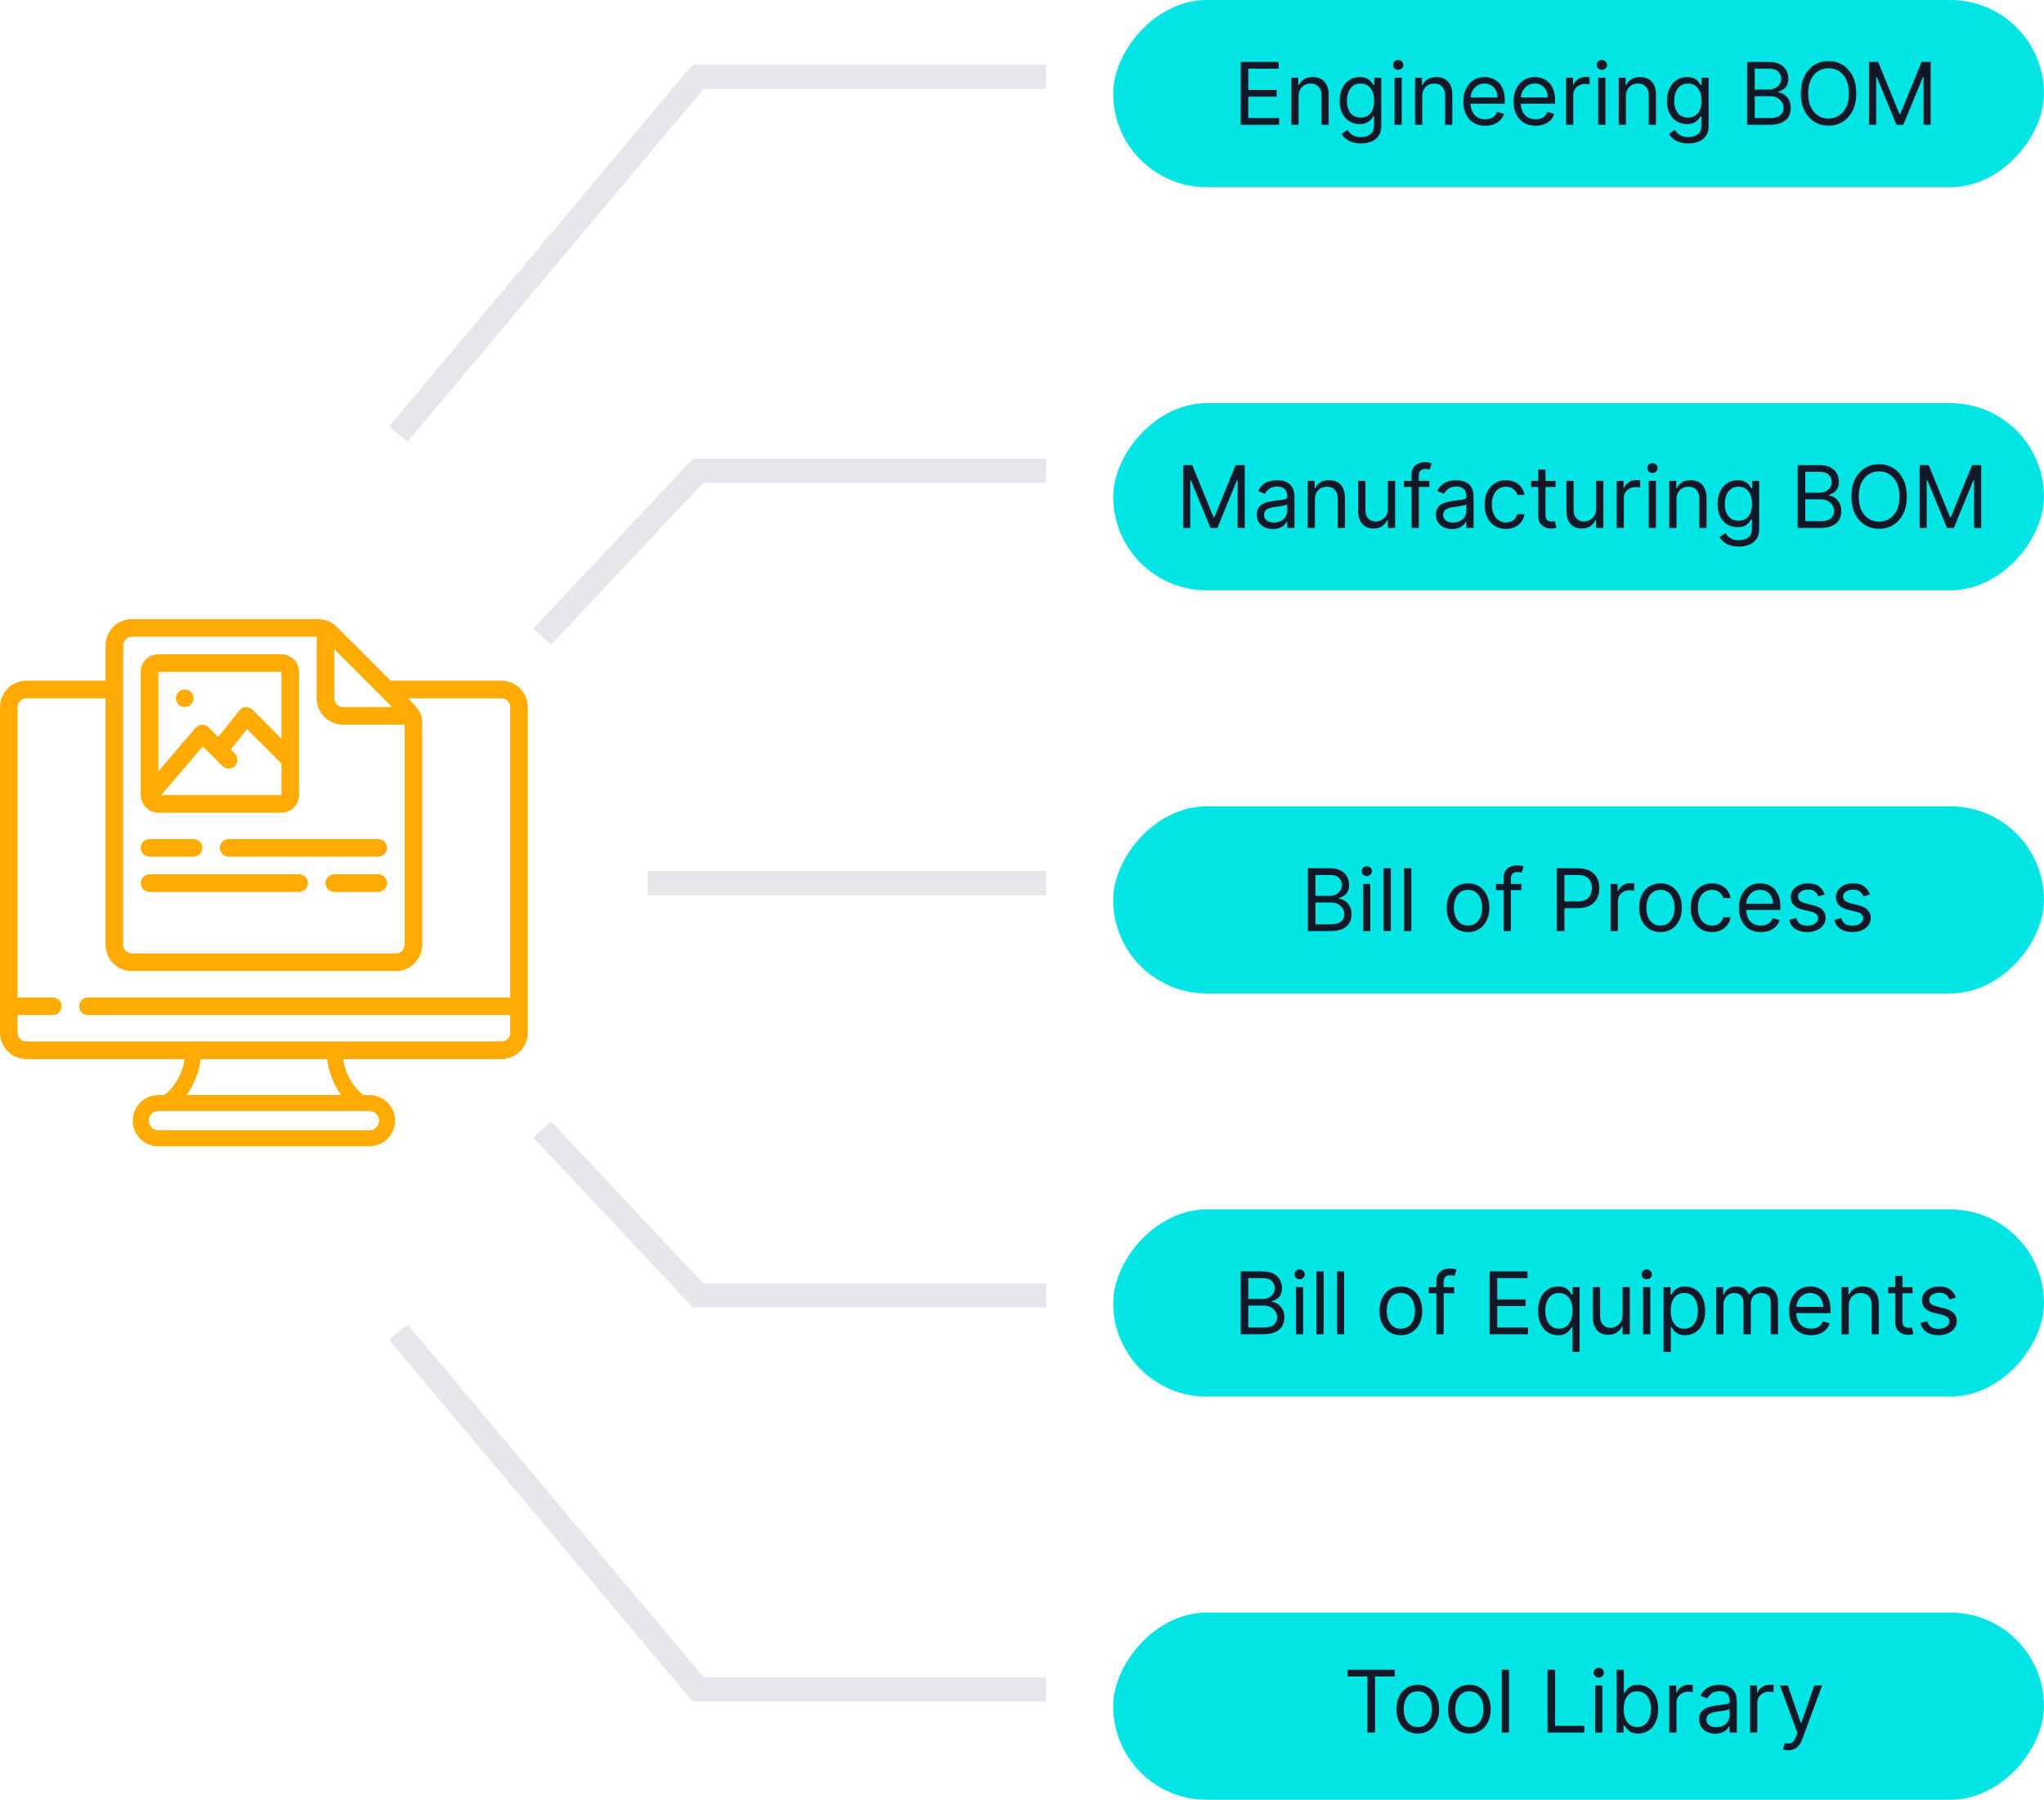 <svg width="426" height="375" viewBox="0 0 426 375" fill="none" xmlns="http://www.w3.org/2000/svg">
<rect width="194" height="39" rx="19.5" transform="matrix(-1 0 0 1 426 0)" fill="#03E5E5"/>
<rect width="194" height="39" rx="19.5" transform="matrix(-1 0 0 1 426 84)" fill="#03E5E5"/>
<rect width="194" height="39" rx="19.5" transform="matrix(-1 0 0 1 426 168)" fill="#03E5E5"/>
<rect width="194" height="39" rx="19.5" transform="matrix(-1 0 0 1 426 252)" fill="#03E5E5"/>
<rect width="194" height="39" rx="19.5" transform="matrix(-1 0 0 1 426 336)" fill="#03E5E5"/>
<path d="M258.585 26V12.909H266.486V14.315H260.17V18.739H266.077V20.145H260.17V24.594H266.588V26H258.585ZM270.647 20.094V26H269.138V16.182H270.596V17.716H270.724C270.954 17.217 271.303 16.817 271.772 16.514C272.241 16.207 272.846 16.054 273.587 16.054C274.252 16.054 274.834 16.19 275.332 16.463C275.831 16.732 276.219 17.141 276.496 17.69C276.773 18.236 276.911 18.926 276.911 19.761V26H275.403V19.864C275.403 19.092 275.202 18.491 274.802 18.061C274.401 17.626 273.852 17.409 273.153 17.409C272.671 17.409 272.241 17.514 271.862 17.722C271.487 17.931 271.19 18.236 270.973 18.636C270.756 19.037 270.647 19.523 270.647 20.094ZM283.631 29.886C282.902 29.886 282.276 29.793 281.752 29.605C281.227 29.422 280.791 29.179 280.441 28.876C280.096 28.578 279.821 28.259 279.617 27.918L280.818 27.074C280.955 27.253 281.127 27.457 281.336 27.688C281.545 27.922 281.83 28.124 282.193 28.295C282.559 28.47 283.039 28.557 283.631 28.557C284.423 28.557 285.078 28.365 285.593 27.982C286.109 27.598 286.367 26.997 286.367 26.179V24.185H286.239C286.128 24.364 285.97 24.585 285.766 24.849C285.566 25.109 285.276 25.342 284.896 25.546C284.521 25.746 284.014 25.847 283.375 25.847C282.583 25.847 281.871 25.659 281.24 25.284C280.614 24.909 280.117 24.364 279.751 23.648C279.389 22.932 279.208 22.062 279.208 21.04C279.208 20.034 279.384 19.158 279.738 18.413C280.092 17.663 280.584 17.083 281.215 16.674C281.845 16.261 282.574 16.054 283.401 16.054C284.04 16.054 284.547 16.16 284.922 16.374C285.301 16.582 285.591 16.821 285.791 17.09C285.996 17.354 286.154 17.571 286.264 17.741H286.418V16.182H287.875V26.281C287.875 27.125 287.683 27.811 287.3 28.34C286.921 28.872 286.409 29.262 285.766 29.509C285.127 29.761 284.415 29.886 283.631 29.886ZM283.58 24.491C284.185 24.491 284.696 24.353 285.114 24.076C285.531 23.799 285.849 23.401 286.066 22.881C286.284 22.361 286.392 21.739 286.392 21.014C286.392 20.307 286.286 19.683 286.073 19.141C285.86 18.6 285.544 18.176 285.127 17.869C284.709 17.562 284.193 17.409 283.58 17.409C282.941 17.409 282.408 17.571 281.982 17.895C281.56 18.219 281.242 18.653 281.029 19.199C280.82 19.744 280.716 20.349 280.716 21.014C280.716 21.696 280.823 22.299 281.036 22.823C281.253 23.343 281.573 23.752 281.994 24.05C282.421 24.345 282.949 24.491 283.58 24.491ZM290.637 26V16.182H292.145V26H290.637ZM291.404 14.546C291.11 14.546 290.856 14.445 290.643 14.245C290.434 14.045 290.33 13.804 290.33 13.523C290.33 13.242 290.434 13.001 290.643 12.8C290.856 12.6 291.11 12.5 291.404 12.5C291.698 12.5 291.949 12.6 292.158 12.8C292.371 13.001 292.477 13.242 292.477 13.523C292.477 13.804 292.371 14.045 292.158 14.245C291.949 14.445 291.698 14.546 291.404 14.546ZM296.417 20.094V26H294.908V16.182H296.365V17.716H296.493C296.723 17.217 297.073 16.817 297.542 16.514C298.01 16.207 298.615 16.054 299.357 16.054C300.022 16.054 300.603 16.19 301.102 16.463C301.6 16.732 301.988 17.141 302.265 17.69C302.542 18.236 302.681 18.926 302.681 19.761V26H301.172V19.864C301.172 19.092 300.972 18.491 300.571 18.061C300.171 17.626 299.621 17.409 298.922 17.409C298.441 17.409 298.01 17.514 297.631 17.722C297.256 17.931 296.96 18.236 296.743 18.636C296.525 19.037 296.417 19.523 296.417 20.094ZM309.554 26.204C308.608 26.204 307.792 25.996 307.106 25.578C306.424 25.156 305.898 24.568 305.527 23.814C305.16 23.055 304.977 22.173 304.977 21.168C304.977 20.162 305.16 19.276 305.527 18.509C305.898 17.737 306.413 17.136 307.074 16.706C307.738 16.271 308.514 16.054 309.4 16.054C309.912 16.054 310.417 16.139 310.915 16.31C311.414 16.48 311.868 16.757 312.277 17.141C312.686 17.52 313.012 18.023 313.255 18.649C313.498 19.276 313.619 20.047 313.619 20.963V21.602H306.051V20.298H312.085C312.085 19.744 311.974 19.25 311.753 18.815C311.535 18.381 311.224 18.038 310.819 17.786C310.419 17.535 309.946 17.409 309.4 17.409C308.8 17.409 308.28 17.558 307.841 17.857C307.406 18.151 307.072 18.534 306.837 19.007C306.603 19.48 306.486 19.987 306.486 20.528V21.398C306.486 22.139 306.613 22.768 306.869 23.283C307.129 23.795 307.489 24.185 307.949 24.453C308.41 24.717 308.944 24.849 309.554 24.849C309.95 24.849 310.308 24.794 310.628 24.683C310.952 24.568 311.231 24.398 311.465 24.172C311.699 23.942 311.881 23.656 312.008 23.315L313.466 23.724C313.312 24.219 313.055 24.653 312.692 25.028C312.33 25.399 311.883 25.689 311.35 25.898C310.817 26.102 310.219 26.204 309.554 26.204ZM320.03 26.204C319.084 26.204 318.268 25.996 317.582 25.578C316.9 25.156 316.374 24.568 316.003 23.814C315.637 23.055 315.454 22.173 315.454 21.168C315.454 20.162 315.637 19.276 316.003 18.509C316.374 17.737 316.89 17.136 317.55 16.706C318.215 16.271 318.991 16.054 319.877 16.054C320.388 16.054 320.893 16.139 321.392 16.31C321.89 16.48 322.344 16.757 322.753 17.141C323.162 17.52 323.488 18.023 323.731 18.649C323.974 19.276 324.096 20.047 324.096 20.963V21.602H316.528V20.298H322.562C322.562 19.744 322.451 19.25 322.229 18.815C322.012 18.381 321.701 18.038 321.296 17.786C320.895 17.535 320.422 17.409 319.877 17.409C319.276 17.409 318.756 17.558 318.317 17.857C317.883 18.151 317.548 18.534 317.314 19.007C317.079 19.48 316.962 19.987 316.962 20.528V21.398C316.962 22.139 317.09 22.768 317.346 23.283C317.606 23.795 317.966 24.185 318.426 24.453C318.886 24.717 319.421 24.849 320.03 24.849C320.427 24.849 320.785 24.794 321.104 24.683C321.428 24.568 321.707 24.398 321.942 24.172C322.176 23.942 322.357 23.656 322.485 23.315L323.942 23.724C323.789 24.219 323.531 24.653 323.169 25.028C322.807 25.399 322.359 25.689 321.827 25.898C321.294 26.102 320.695 26.204 320.03 26.204ZM326.39 26V16.182H327.848V17.665H327.95C328.129 17.179 328.453 16.785 328.922 16.482C329.39 16.18 329.919 16.028 330.507 16.028C330.618 16.028 330.756 16.03 330.922 16.035C331.089 16.039 331.214 16.046 331.3 16.054V17.588C331.248 17.575 331.131 17.556 330.948 17.53C330.769 17.501 330.579 17.486 330.379 17.486C329.902 17.486 329.476 17.586 329.101 17.786C328.73 17.982 328.436 18.255 328.219 18.604C328.006 18.95 327.899 19.344 327.899 19.787V26H326.39ZM333.088 26V16.182H334.596V26H333.088ZM333.855 14.546C333.561 14.546 333.307 14.445 333.094 14.245C332.885 14.045 332.781 13.804 332.781 13.523C332.781 13.242 332.885 13.001 333.094 12.8C333.307 12.6 333.561 12.5 333.855 12.5C334.149 12.5 334.4 12.6 334.609 12.8C334.822 13.001 334.929 13.242 334.929 13.523C334.929 13.804 334.822 14.045 334.609 14.245C334.4 14.445 334.149 14.546 333.855 14.546ZM338.868 20.094V26H337.359V16.182H338.817V17.716H338.944C339.175 17.217 339.524 16.817 339.993 16.514C340.461 16.207 341.067 16.054 341.808 16.054C342.473 16.054 343.055 16.19 343.553 16.463C344.052 16.732 344.439 17.141 344.716 17.69C344.993 18.236 345.132 18.926 345.132 19.761V26H343.623V19.864C343.623 19.092 343.423 18.491 343.023 18.061C342.622 17.626 342.072 17.409 341.373 17.409C340.892 17.409 340.461 17.514 340.082 17.722C339.707 17.931 339.411 18.236 339.194 18.636C338.976 19.037 338.868 19.523 338.868 20.094ZM351.852 29.886C351.123 29.886 350.496 29.793 349.972 29.605C349.448 29.422 349.011 29.179 348.662 28.876C348.317 28.578 348.042 28.259 347.837 27.918L349.039 27.074C349.175 27.253 349.348 27.457 349.557 27.688C349.766 27.922 350.051 28.124 350.413 28.295C350.78 28.47 351.259 28.557 351.852 28.557C352.644 28.557 353.298 28.365 353.814 27.982C354.33 27.598 354.587 26.997 354.587 26.179V24.185H354.46C354.349 24.364 354.191 24.585 353.987 24.849C353.786 25.109 353.496 25.342 353.117 25.546C352.742 25.746 352.235 25.847 351.596 25.847C350.803 25.847 350.092 25.659 349.461 25.284C348.835 24.909 348.338 24.364 347.972 23.648C347.609 22.932 347.428 22.062 347.428 21.04C347.428 20.034 347.605 19.158 347.959 18.413C348.313 17.663 348.805 17.083 349.435 16.674C350.066 16.261 350.795 16.054 351.621 16.054C352.261 16.054 352.768 16.16 353.143 16.374C353.522 16.582 353.812 16.821 354.012 17.09C354.217 17.354 354.374 17.571 354.485 17.741H354.638V16.182H356.096V26.281C356.096 27.125 355.904 27.811 355.521 28.34C355.141 28.872 354.63 29.262 353.987 29.509C353.347 29.761 352.636 29.886 351.852 29.886ZM351.8 24.491C352.406 24.491 352.917 24.353 353.335 24.076C353.752 23.799 354.07 23.401 354.287 22.881C354.504 22.361 354.613 21.739 354.613 21.014C354.613 20.307 354.506 19.683 354.293 19.141C354.08 18.6 353.765 18.176 353.347 17.869C352.93 17.562 352.414 17.409 351.8 17.409C351.161 17.409 350.629 17.571 350.202 17.895C349.781 18.219 349.463 18.653 349.25 19.199C349.041 19.744 348.937 20.349 348.937 21.014C348.937 21.696 349.043 22.299 349.256 22.823C349.474 23.343 349.793 23.752 350.215 24.05C350.641 24.345 351.17 24.491 351.8 24.491ZM364.124 26V12.909H368.701C369.613 12.909 370.365 13.067 370.957 13.382C371.55 13.693 371.991 14.113 372.281 14.641C372.57 15.165 372.715 15.747 372.715 16.386C372.715 16.949 372.615 17.413 372.415 17.78C372.219 18.146 371.959 18.436 371.635 18.649C371.315 18.862 370.968 19.02 370.593 19.122V19.25C370.994 19.276 371.396 19.416 371.801 19.672C372.206 19.928 372.545 20.294 372.817 20.771C373.09 21.249 373.227 21.832 373.227 22.523C373.227 23.179 373.077 23.769 372.779 24.293C372.481 24.817 372.01 25.233 371.366 25.54C370.723 25.847 369.886 26 368.854 26H364.124ZM365.71 24.594H368.854C369.89 24.594 370.625 24.393 371.06 23.993C371.499 23.588 371.718 23.098 371.718 22.523C371.718 22.079 371.605 21.671 371.379 21.296C371.153 20.916 370.832 20.614 370.414 20.388C369.996 20.158 369.502 20.043 368.931 20.043H365.71V24.594ZM365.71 18.662H368.65C369.127 18.662 369.558 18.568 369.941 18.381C370.329 18.193 370.636 17.929 370.862 17.588C371.092 17.247 371.207 16.847 371.207 16.386C371.207 15.811 371.006 15.323 370.606 14.923C370.205 14.518 369.57 14.315 368.701 14.315H365.71V18.662ZM386.877 19.454C386.877 20.835 386.627 22.028 386.129 23.034C385.63 24.04 384.946 24.815 384.077 25.361C383.208 25.906 382.215 26.179 381.098 26.179C379.982 26.179 378.989 25.906 378.12 25.361C377.25 24.815 376.566 24.04 376.068 23.034C375.569 22.028 375.32 20.835 375.32 19.454C375.32 18.074 375.569 16.881 376.068 15.875C376.566 14.869 377.25 14.094 378.12 13.548C378.989 13.003 379.982 12.73 381.098 12.73C382.215 12.73 383.208 13.003 384.077 13.548C384.946 14.094 385.63 14.869 386.129 15.875C386.627 16.881 386.877 18.074 386.877 19.454ZM385.343 19.454C385.343 18.321 385.153 17.364 384.774 16.584C384.399 15.805 383.89 15.214 383.246 14.814C382.607 14.413 381.891 14.213 381.098 14.213C380.306 14.213 379.588 14.413 378.944 14.814C378.305 15.214 377.796 15.805 377.417 16.584C377.042 17.364 376.854 18.321 376.854 19.454C376.854 20.588 377.042 21.545 377.417 22.325C377.796 23.104 378.305 23.695 378.944 24.095C379.588 24.496 380.306 24.696 381.098 24.696C381.891 24.696 382.607 24.496 383.246 24.095C383.89 23.695 384.399 23.104 384.774 22.325C385.153 21.545 385.343 20.588 385.343 19.454ZM389.542 12.909H391.434L395.883 23.776H396.037L400.485 12.909H402.377V26H400.895V16.054H400.767L396.676 26H395.244L391.153 16.054H391.025V26H389.542V12.909Z" fill="#111827"/>
<path d="M246.585 96.909H248.477L252.926 107.776H253.08L257.528 96.909H259.42V110H257.938V100.054H257.81L253.719 110H252.287L248.196 100.054H248.068V110H246.585V96.909ZM265.284 110.23C264.661 110.23 264.097 110.113 263.59 109.879C263.083 109.64 262.68 109.297 262.382 108.849C262.083 108.398 261.934 107.852 261.934 107.213C261.934 106.651 262.045 106.195 262.267 105.845C262.488 105.491 262.784 105.214 263.155 105.014C263.526 104.814 263.935 104.665 264.382 104.567C264.834 104.464 265.288 104.384 265.744 104.324C266.34 104.247 266.824 104.19 267.195 104.151C267.57 104.109 267.843 104.038 268.013 103.94C268.188 103.842 268.275 103.672 268.275 103.429V103.378C268.275 102.747 268.102 102.257 267.757 101.908C267.416 101.558 266.899 101.384 266.204 101.384C265.484 101.384 264.919 101.541 264.51 101.857C264.101 102.172 263.813 102.509 263.647 102.866L262.215 102.355C262.471 101.759 262.812 101.294 263.238 100.962C263.669 100.625 264.137 100.391 264.644 100.259C265.156 100.122 265.659 100.054 266.153 100.054C266.468 100.054 266.83 100.092 267.24 100.169C267.653 100.241 268.051 100.393 268.435 100.623C268.823 100.853 269.144 101.2 269.4 101.665C269.656 102.129 269.784 102.751 269.784 103.531V110H268.275V108.67H268.198C268.096 108.884 267.926 109.112 267.687 109.354C267.448 109.597 267.131 109.804 266.735 109.974C266.338 110.145 265.855 110.23 265.284 110.23ZM265.514 108.875C266.11 108.875 266.613 108.758 267.022 108.523C267.436 108.289 267.747 107.987 267.955 107.616C268.169 107.245 268.275 106.855 268.275 106.446V105.065C268.211 105.142 268.07 105.212 267.853 105.276C267.64 105.336 267.393 105.389 267.112 105.436C266.835 105.479 266.564 105.517 266.3 105.551C266.04 105.581 265.829 105.607 265.667 105.628C265.275 105.679 264.909 105.762 264.568 105.877C264.231 105.988 263.958 106.156 263.749 106.382C263.545 106.604 263.443 106.906 263.443 107.29C263.443 107.814 263.637 108.21 264.024 108.479C264.416 108.743 264.913 108.875 265.514 108.875ZM274.045 104.094V110H272.537V100.182H273.994V101.716H274.122C274.352 101.217 274.702 100.817 275.17 100.514C275.639 100.207 276.244 100.054 276.986 100.054C277.651 100.054 278.232 100.19 278.731 100.463C279.229 100.732 279.617 101.141 279.894 101.69C280.171 102.236 280.31 102.926 280.31 103.761V110H278.801V103.864C278.801 103.092 278.601 102.491 278.2 102.061C277.8 101.626 277.25 101.409 276.551 101.409C276.07 101.409 275.639 101.513 275.26 101.722C274.885 101.931 274.589 102.236 274.371 102.636C274.154 103.037 274.045 103.523 274.045 104.094ZM289.254 105.986V100.182H290.762V110H289.254V108.338H289.151C288.921 108.837 288.563 109.261 288.078 109.61C287.592 109.955 286.978 110.128 286.237 110.128C285.623 110.128 285.078 109.994 284.6 109.725C284.123 109.452 283.748 109.043 283.475 108.498C283.203 107.948 283.066 107.256 283.066 106.42V100.182H284.575V106.318C284.575 107.034 284.775 107.605 285.176 108.031C285.58 108.457 286.096 108.67 286.722 108.67C287.097 108.67 287.479 108.575 287.867 108.383C288.259 108.191 288.587 107.897 288.851 107.501C289.119 107.104 289.254 106.599 289.254 105.986ZM297.897 100.182V101.46H292.605V100.182H297.897ZM294.19 110V98.827C294.19 98.264 294.322 97.796 294.586 97.421C294.85 97.046 295.194 96.764 295.615 96.577C296.037 96.389 296.483 96.296 296.951 96.296C297.322 96.296 297.625 96.325 297.859 96.385C298.093 96.445 298.268 96.5 298.383 96.551L297.949 97.855C297.872 97.829 297.765 97.798 297.629 97.759C297.497 97.721 297.322 97.702 297.105 97.702C296.606 97.702 296.246 97.827 296.025 98.079C295.807 98.33 295.699 98.699 295.699 99.185V110H294.19ZM302.619 110.23C301.997 110.23 301.433 110.113 300.926 109.879C300.419 109.64 300.016 109.297 299.718 108.849C299.419 108.398 299.27 107.852 299.27 107.213C299.27 106.651 299.381 106.195 299.602 105.845C299.824 105.491 300.12 105.214 300.491 105.014C300.862 104.814 301.271 104.665 301.718 104.567C302.17 104.464 302.624 104.384 303.08 104.324C303.676 104.247 304.16 104.19 304.531 104.151C304.906 104.109 305.178 104.038 305.349 103.94C305.524 103.842 305.611 103.672 305.611 103.429V103.378C305.611 102.747 305.438 102.257 305.093 101.908C304.752 101.558 304.235 101.384 303.54 101.384C302.82 101.384 302.255 101.541 301.846 101.857C301.437 102.172 301.149 102.509 300.983 102.866L299.551 102.355C299.807 101.759 300.148 101.294 300.574 100.962C301.004 100.625 301.473 100.391 301.98 100.259C302.492 100.122 302.994 100.054 303.489 100.054C303.804 100.054 304.166 100.092 304.575 100.169C304.989 100.241 305.387 100.393 305.771 100.623C306.159 100.853 306.48 101.2 306.736 101.665C306.992 102.129 307.119 102.751 307.119 103.531V110H305.611V108.67H305.534C305.432 108.884 305.262 109.112 305.023 109.354C304.784 109.597 304.467 109.804 304.07 109.974C303.674 110.145 303.191 110.23 302.619 110.23ZM302.85 108.875C303.446 108.875 303.949 108.758 304.358 108.523C304.771 108.289 305.083 107.987 305.291 107.616C305.504 107.245 305.611 106.855 305.611 106.446V105.065C305.547 105.142 305.406 105.212 305.189 105.276C304.976 105.336 304.729 105.389 304.448 105.436C304.171 105.479 303.9 105.517 303.636 105.551C303.376 105.581 303.165 105.607 303.003 105.628C302.611 105.679 302.244 105.762 301.904 105.877C301.567 105.988 301.294 106.156 301.085 106.382C300.881 106.604 300.779 106.906 300.779 107.29C300.779 107.814 300.972 108.21 301.36 108.479C301.752 108.743 302.249 108.875 302.85 108.875ZM313.862 110.205C312.941 110.205 312.148 109.987 311.484 109.553C310.819 109.118 310.308 108.519 309.95 107.756C309.592 106.994 309.413 106.122 309.413 105.142C309.413 104.145 309.596 103.265 309.962 102.502C310.333 101.735 310.849 101.136 311.509 100.706C312.174 100.271 312.95 100.054 313.836 100.054C314.526 100.054 315.148 100.182 315.702 100.438C316.256 100.693 316.71 101.051 317.064 101.511C317.418 101.972 317.637 102.509 317.722 103.122H316.214C316.099 102.675 315.843 102.278 315.447 101.933C315.055 101.584 314.526 101.409 313.862 101.409C313.273 101.409 312.758 101.562 312.315 101.869C311.876 102.172 311.533 102.6 311.286 103.154C311.043 103.704 310.921 104.349 310.921 105.091C310.921 105.849 311.04 106.51 311.279 107.072C311.522 107.635 311.863 108.072 312.302 108.383C312.745 108.694 313.265 108.849 313.862 108.849C314.254 108.849 314.609 108.781 314.929 108.645C315.249 108.509 315.519 108.312 315.741 108.057C315.962 107.801 316.12 107.494 316.214 107.136H317.722C317.637 107.716 317.426 108.238 317.089 108.702C316.757 109.163 316.316 109.529 315.766 109.802C315.221 110.07 314.586 110.205 313.862 110.205ZM324.197 100.182V101.46H319.109V100.182H324.197ZM320.592 97.829H322.101V107.188C322.101 107.614 322.163 107.933 322.286 108.146C322.414 108.355 322.576 108.496 322.772 108.568C322.972 108.636 323.183 108.67 323.405 108.67C323.571 108.67 323.707 108.662 323.814 108.645C323.92 108.624 324.006 108.607 324.07 108.594L324.376 109.949C324.274 109.987 324.131 110.026 323.948 110.064C323.765 110.107 323.533 110.128 323.251 110.128C322.825 110.128 322.408 110.036 321.999 109.853C321.594 109.67 321.257 109.391 320.989 109.016C320.724 108.641 320.592 108.168 320.592 107.597V97.829ZM332.654 105.986V100.182H334.163V110H332.654V108.338H332.552C332.322 108.837 331.964 109.261 331.478 109.61C330.992 109.955 330.379 110.128 329.637 110.128C329.023 110.128 328.478 109.994 328.001 109.725C327.523 109.452 327.148 109.043 326.876 108.498C326.603 107.948 326.467 107.256 326.467 106.42V100.182H327.975V106.318C327.975 107.034 328.175 107.605 328.576 108.031C328.981 108.457 329.496 108.67 330.123 108.67C330.498 108.67 330.879 108.575 331.267 108.383C331.659 108.191 331.987 107.897 332.251 107.501C332.52 107.104 332.654 106.599 332.654 105.986ZM336.926 110V100.182H338.383V101.665H338.485C338.664 101.179 338.988 100.785 339.457 100.482C339.926 100.18 340.454 100.028 341.042 100.028C341.153 100.028 341.291 100.031 341.458 100.035C341.624 100.039 341.749 100.045 341.835 100.054V101.588C341.784 101.575 341.666 101.556 341.483 101.531C341.304 101.501 341.115 101.486 340.914 101.486C340.437 101.486 340.011 101.586 339.636 101.786C339.265 101.982 338.971 102.255 338.754 102.604C338.541 102.95 338.434 103.344 338.434 103.787V110H336.926ZM343.623 110V100.182H345.131V110H343.623ZM344.39 98.546C344.096 98.546 343.842 98.445 343.629 98.245C343.42 98.045 343.316 97.804 343.316 97.523C343.316 97.242 343.42 97.001 343.629 96.8C343.842 96.6 344.096 96.5 344.39 96.5C344.684 96.5 344.935 96.6 345.144 96.8C345.357 97.001 345.464 97.242 345.464 97.523C345.464 97.804 345.357 98.045 345.144 98.245C344.935 98.445 344.684 98.546 344.39 98.546ZM349.403 104.094V110H347.894V100.182H349.352V101.716H349.48C349.71 101.217 350.059 100.817 350.528 100.514C350.997 100.207 351.602 100.054 352.343 100.054C353.008 100.054 353.59 100.19 354.088 100.463C354.587 100.732 354.975 101.141 355.252 101.69C355.529 102.236 355.667 102.926 355.667 103.761V110H354.159V103.864C354.159 103.092 353.958 102.491 353.558 102.061C353.157 101.626 352.607 101.409 351.909 101.409C351.427 101.409 350.997 101.513 350.617 101.722C350.242 101.931 349.946 102.236 349.729 102.636C349.512 103.037 349.403 103.523 349.403 104.094ZM362.387 113.886C361.658 113.886 361.032 113.793 360.507 113.605C359.983 113.422 359.547 113.179 359.197 112.876C358.852 112.578 358.577 112.259 358.373 111.918L359.574 111.074C359.711 111.253 359.883 111.457 360.092 111.688C360.301 111.922 360.586 112.124 360.949 112.295C361.315 112.469 361.794 112.557 362.387 112.557C363.179 112.557 363.833 112.365 364.349 111.982C364.865 111.598 365.123 110.997 365.123 110.179V108.185H364.995C364.884 108.364 364.726 108.585 364.522 108.849C364.321 109.109 364.032 109.342 363.652 109.546C363.277 109.746 362.77 109.847 362.131 109.847C361.338 109.847 360.627 109.659 359.996 109.284C359.37 108.909 358.873 108.364 358.507 107.648C358.145 106.932 357.963 106.062 357.963 105.04C357.963 104.034 358.14 103.158 358.494 102.413C358.848 101.663 359.34 101.083 359.971 100.674C360.601 100.261 361.33 100.054 362.157 100.054C362.796 100.054 363.303 100.161 363.678 100.374C364.057 100.582 364.347 100.821 364.547 101.089C364.752 101.354 364.909 101.571 365.02 101.741H365.174V100.182H366.631V110.281C366.631 111.125 366.439 111.811 366.056 112.339C365.676 112.872 365.165 113.262 364.522 113.509C363.882 113.761 363.171 113.886 362.387 113.886ZM362.336 108.491C362.941 108.491 363.452 108.353 363.87 108.076C364.287 107.799 364.605 107.401 364.822 106.881C365.039 106.361 365.148 105.739 365.148 105.014C365.148 104.307 365.042 103.683 364.828 103.141C364.615 102.6 364.3 102.176 363.882 101.869C363.465 101.562 362.949 101.409 362.336 101.409C361.696 101.409 361.164 101.571 360.738 101.895C360.316 102.219 359.998 102.653 359.785 103.199C359.576 103.744 359.472 104.349 359.472 105.014C359.472 105.696 359.578 106.299 359.792 106.823C360.009 107.343 360.328 107.752 360.75 108.05C361.176 108.344 361.705 108.491 362.336 108.491ZM374.659 110V96.909H379.236C380.148 96.909 380.9 97.067 381.493 97.382C382.085 97.693 382.526 98.113 382.816 98.641C383.105 99.165 383.25 99.747 383.25 100.386C383.25 100.949 383.15 101.413 382.95 101.78C382.754 102.146 382.494 102.436 382.17 102.649C381.85 102.862 381.503 103.02 381.128 103.122V103.25C381.529 103.276 381.931 103.416 382.336 103.672C382.741 103.928 383.08 104.294 383.353 104.771C383.625 105.249 383.762 105.832 383.762 106.523C383.762 107.179 383.613 107.769 383.314 108.293C383.016 108.817 382.545 109.233 381.902 109.54C381.258 109.847 380.421 110 379.39 110H374.659ZM376.245 108.594H379.39C380.425 108.594 381.16 108.393 381.595 107.993C382.034 107.588 382.253 107.098 382.253 106.523C382.253 106.08 382.14 105.67 381.914 105.295C381.689 104.916 381.367 104.614 380.949 104.388C380.532 104.158 380.037 104.043 379.466 104.043H376.245V108.594ZM376.245 102.662H379.185C379.662 102.662 380.093 102.568 380.476 102.381C380.864 102.193 381.171 101.929 381.397 101.588C381.627 101.247 381.742 100.847 381.742 100.386C381.742 99.811 381.542 99.323 381.141 98.923C380.74 98.518 380.105 98.315 379.236 98.315H376.245V102.662ZM397.412 103.455C397.412 104.835 397.163 106.028 396.664 107.034C396.165 108.04 395.482 108.815 394.612 109.361C393.743 109.906 392.75 110.179 391.634 110.179C390.517 110.179 389.524 109.906 388.655 109.361C387.786 108.815 387.102 108.04 386.603 107.034C386.104 106.028 385.855 104.835 385.855 103.455C385.855 102.074 386.104 100.881 386.603 99.875C387.102 98.869 387.786 98.094 388.655 97.548C389.524 97.003 390.517 96.73 391.634 96.73C392.75 96.73 393.743 97.003 394.612 97.548C395.482 98.094 396.165 98.869 396.664 99.875C397.163 100.881 397.412 102.074 397.412 103.455ZM395.878 103.455C395.878 102.321 395.688 101.364 395.309 100.585C394.934 99.805 394.425 99.215 393.781 98.814C393.142 98.413 392.426 98.213 391.634 98.213C390.841 98.213 390.123 98.413 389.479 98.814C388.84 99.215 388.331 99.805 387.952 100.585C387.577 101.364 387.389 102.321 387.389 103.455C387.389 104.588 387.577 105.545 387.952 106.325C388.331 107.104 388.84 107.695 389.479 108.095C390.123 108.496 390.841 108.696 391.634 108.696C392.426 108.696 393.142 108.496 393.781 108.095C394.425 107.695 394.934 107.104 395.309 106.325C395.688 105.545 395.878 104.588 395.878 103.455ZM400.077 96.909H401.969L406.418 107.776H406.572L411.021 96.909H412.913V110H411.43V100.054H411.302L407.211 110H405.779L401.688 100.054H401.56V110H400.077V96.909Z" fill="#111827"/>
<path d="M272.585 194V180.909H277.162C278.074 180.909 278.826 181.067 279.418 181.382C280.011 181.693 280.452 182.113 280.741 182.641C281.031 183.165 281.176 183.747 281.176 184.386C281.176 184.949 281.076 185.413 280.876 185.78C280.68 186.146 280.42 186.436 280.096 186.649C279.776 186.862 279.429 187.02 279.054 187.122V187.25C279.455 187.276 279.857 187.416 280.262 187.672C280.667 187.928 281.006 188.294 281.278 188.771C281.551 189.249 281.688 189.832 281.688 190.523C281.688 191.179 281.538 191.769 281.24 192.293C280.942 192.817 280.471 193.233 279.827 193.54C279.184 193.847 278.347 194 277.315 194H272.585ZM274.17 192.594H277.315C278.351 192.594 279.086 192.393 279.521 191.993C279.96 191.588 280.179 191.098 280.179 190.523C280.179 190.08 280.066 189.67 279.84 189.295C279.614 188.916 279.293 188.614 278.875 188.388C278.457 188.158 277.963 188.043 277.392 188.043H274.17V192.594ZM274.17 186.662H277.111C277.588 186.662 278.018 186.568 278.402 186.381C278.79 186.193 279.097 185.929 279.322 185.588C279.553 185.247 279.668 184.847 279.668 184.386C279.668 183.811 279.467 183.323 279.067 182.923C278.666 182.518 278.031 182.315 277.162 182.315H274.17V186.662ZM284.088 194V184.182H285.596V194H284.088ZM284.855 182.545C284.561 182.545 284.307 182.445 284.094 182.245C283.885 182.045 283.781 181.804 283.781 181.523C283.781 181.241 283.885 181.001 284.094 180.8C284.307 180.6 284.561 180.5 284.855 180.5C285.149 180.5 285.4 180.6 285.609 180.8C285.822 181.001 285.929 181.241 285.929 181.523C285.929 181.804 285.822 182.045 285.609 182.245C285.4 182.445 285.149 182.545 284.855 182.545ZM289.868 180.909V194H288.359V180.909H289.868ZM294.139 180.909V194H292.631V180.909H294.139ZM305.953 194.205C305.067 194.205 304.289 193.994 303.62 193.572C302.955 193.15 302.436 192.56 302.061 191.801C301.69 191.043 301.504 190.156 301.504 189.142C301.504 188.119 301.69 187.227 302.061 186.464C302.436 185.701 302.955 185.109 303.62 184.687C304.289 184.265 305.067 184.054 305.953 184.054C306.84 184.054 307.615 184.265 308.28 184.687C308.949 185.109 309.469 185.701 309.84 186.464C310.215 187.227 310.402 188.119 310.402 189.142C310.402 190.156 310.215 191.043 309.84 191.801C309.469 192.56 308.949 193.15 308.28 193.572C307.615 193.994 306.84 194.205 305.953 194.205ZM305.953 192.849C306.627 192.849 307.181 192.677 307.615 192.332C308.05 191.987 308.372 191.533 308.58 190.97C308.789 190.408 308.894 189.798 308.894 189.142C308.894 188.486 308.789 187.874 308.58 187.308C308.372 186.741 308.05 186.283 307.615 185.933C307.181 185.584 306.627 185.409 305.953 185.409C305.28 185.409 304.726 185.584 304.291 185.933C303.857 186.283 303.535 186.741 303.326 187.308C303.117 187.874 303.013 188.486 303.013 189.142C303.013 189.798 303.117 190.408 303.326 190.97C303.535 191.533 303.857 191.987 304.291 192.332C304.726 192.677 305.28 192.849 305.953 192.849ZM317.077 184.182V185.46H311.784V184.182H317.077ZM313.37 194V182.827C313.37 182.264 313.502 181.795 313.766 181.42C314.03 181.045 314.373 180.764 314.795 180.577C315.217 180.389 315.662 180.295 316.131 180.295C316.502 180.295 316.804 180.325 317.039 180.385C317.273 180.445 317.448 180.5 317.563 180.551L317.128 181.855C317.051 181.83 316.945 181.798 316.809 181.759C316.676 181.721 316.502 181.702 316.284 181.702C315.786 181.702 315.426 181.827 315.204 182.079C314.987 182.33 314.878 182.699 314.878 183.185V194H313.37ZM324.458 194V180.909H328.882C329.909 180.909 330.748 181.094 331.4 181.465C332.056 181.832 332.542 182.328 332.857 182.955C333.173 183.581 333.33 184.28 333.33 185.051C333.33 185.822 333.173 186.523 332.857 187.154C332.546 187.785 332.065 188.288 331.413 188.663C330.761 189.033 329.926 189.219 328.907 189.219H325.737V187.812H328.856C329.559 187.812 330.124 187.691 330.55 187.448C330.976 187.205 331.285 186.877 331.477 186.464C331.673 186.046 331.771 185.575 331.771 185.051C331.771 184.527 331.673 184.058 331.477 183.645C331.285 183.232 330.974 182.908 330.544 182.673C330.113 182.435 329.542 182.315 328.83 182.315H326.044V194H324.458ZM335.68 194V184.182H337.137V185.665H337.239C337.418 185.179 337.742 184.785 338.211 184.482C338.68 184.18 339.208 184.028 339.796 184.028C339.907 184.028 340.045 184.031 340.211 184.035C340.378 184.039 340.503 184.045 340.589 184.054V185.588C340.537 185.575 340.42 185.556 340.237 185.531C340.058 185.501 339.868 185.486 339.668 185.486C339.191 185.486 338.765 185.586 338.39 185.786C338.019 185.982 337.725 186.255 337.508 186.604C337.295 186.95 337.188 187.344 337.188 187.787V194H335.68ZM346.067 194.205C345.18 194.205 344.403 193.994 343.733 193.572C343.069 193.15 342.549 192.56 342.174 191.801C341.803 191.043 341.618 190.156 341.618 189.142C341.618 188.119 341.803 187.227 342.174 186.464C342.549 185.701 343.069 185.109 343.733 184.687C344.403 184.265 345.18 184.054 346.067 184.054C346.953 184.054 347.729 184.265 348.393 184.687C349.062 185.109 349.582 185.701 349.953 186.464C350.328 187.227 350.515 188.119 350.515 189.142C350.515 190.156 350.328 191.043 349.953 191.801C349.582 192.56 349.062 193.15 348.393 193.572C347.729 193.994 346.953 194.205 346.067 194.205ZM346.067 192.849C346.74 192.849 347.294 192.677 347.729 192.332C348.163 191.987 348.485 191.533 348.694 190.97C348.903 190.408 349.007 189.798 349.007 189.142C349.007 188.486 348.903 187.874 348.694 187.308C348.485 186.741 348.163 186.283 347.729 185.933C347.294 185.584 346.74 185.409 346.067 185.409C345.393 185.409 344.839 185.584 344.405 185.933C343.97 186.283 343.648 186.741 343.439 187.308C343.231 187.874 343.126 188.486 343.126 189.142C343.126 189.798 343.231 190.408 343.439 190.97C343.648 191.533 343.97 191.987 344.405 192.332C344.839 192.677 345.393 192.849 346.067 192.849ZM356.807 194.205C355.886 194.205 355.094 193.987 354.429 193.553C353.764 193.118 353.253 192.519 352.895 191.756C352.537 190.994 352.358 190.122 352.358 189.142C352.358 188.145 352.541 187.265 352.908 186.502C353.278 185.735 353.794 185.136 354.455 184.706C355.119 184.271 355.895 184.054 356.781 184.054C357.472 184.054 358.094 184.182 358.648 184.438C359.202 184.693 359.656 185.051 360.009 185.511C360.363 185.972 360.582 186.509 360.668 187.122H359.159C359.044 186.675 358.788 186.278 358.392 185.933C358 185.584 357.472 185.409 356.807 185.409C356.219 185.409 355.703 185.562 355.26 185.869C354.821 186.172 354.478 186.6 354.231 187.154C353.988 187.704 353.866 188.349 353.866 189.091C353.866 189.849 353.986 190.51 354.224 191.072C354.467 191.635 354.808 192.072 355.247 192.383C355.69 192.694 356.21 192.849 356.807 192.849C357.199 192.849 357.555 192.781 357.874 192.645C358.194 192.509 358.464 192.312 358.686 192.057C358.908 191.801 359.065 191.494 359.159 191.136H360.668C360.582 191.716 360.371 192.238 360.035 192.702C359.702 193.163 359.261 193.529 358.712 193.802C358.166 194.07 357.531 194.205 356.807 194.205ZM366.989 194.205C366.043 194.205 365.227 193.996 364.541 193.578C363.859 193.156 363.333 192.568 362.962 191.814C362.596 191.055 362.413 190.173 362.413 189.168C362.413 188.162 362.596 187.276 362.962 186.509C363.333 185.737 363.849 185.136 364.509 184.706C365.174 184.271 365.95 184.054 366.836 184.054C367.347 184.054 367.852 184.139 368.351 184.31C368.849 184.48 369.303 184.757 369.712 185.141C370.121 185.52 370.447 186.023 370.69 186.649C370.933 187.276 371.055 188.047 371.055 188.963V189.602H363.487V188.298H369.521C369.521 187.744 369.41 187.25 369.188 186.815C368.971 186.381 368.66 186.038 368.255 185.786C367.854 185.535 367.381 185.409 366.836 185.409C366.235 185.409 365.715 185.558 365.276 185.857C364.842 186.151 364.507 186.534 364.273 187.007C364.038 187.48 363.921 187.987 363.921 188.528V189.398C363.921 190.139 364.049 190.768 364.305 191.283C364.565 191.795 364.925 192.185 365.385 192.453C365.845 192.717 366.38 192.849 366.989 192.849C367.386 192.849 367.744 192.794 368.063 192.683C368.387 192.568 368.666 192.398 368.901 192.172C369.135 191.942 369.316 191.656 369.444 191.315L370.901 191.724C370.748 192.219 370.49 192.653 370.128 193.028C369.766 193.399 369.318 193.689 368.786 193.898C368.253 194.102 367.654 194.205 366.989 194.205ZM380.304 186.381L378.949 186.764C378.864 186.538 378.738 186.319 378.572 186.106C378.41 185.888 378.188 185.71 377.907 185.569C377.626 185.428 377.266 185.358 376.827 185.358C376.226 185.358 375.725 185.496 375.325 185.773C374.928 186.046 374.73 186.393 374.73 186.815C374.73 187.19 374.866 187.487 375.139 187.704C375.412 187.921 375.838 188.102 376.418 188.247L377.875 188.605C378.753 188.818 379.407 189.144 379.837 189.583C380.268 190.018 380.483 190.578 380.483 191.264C380.483 191.827 380.321 192.33 379.997 192.773C379.678 193.216 379.23 193.565 378.655 193.821C378.08 194.077 377.411 194.205 376.648 194.205C375.646 194.205 374.817 193.987 374.161 193.553C373.505 193.118 373.089 192.483 372.915 191.648L374.347 191.29C374.483 191.818 374.741 192.214 375.12 192.479C375.504 192.743 376.004 192.875 376.622 192.875C377.325 192.875 377.884 192.726 378.297 192.428C378.714 192.125 378.923 191.763 378.923 191.341C378.923 191 378.804 190.714 378.565 190.484C378.327 190.25 377.96 190.075 377.466 189.96L375.83 189.577C374.93 189.364 374.27 189.033 373.848 188.586C373.43 188.134 373.222 187.57 373.222 186.892C373.222 186.338 373.377 185.848 373.688 185.422C374.004 184.996 374.432 184.661 374.973 184.418C375.518 184.175 376.136 184.054 376.827 184.054C377.798 184.054 378.561 184.267 379.115 184.693C379.673 185.119 380.07 185.682 380.304 186.381ZM389.708 186.381L388.353 186.764C388.268 186.538 388.142 186.319 387.976 186.106C387.814 185.888 387.593 185.71 387.311 185.569C387.03 185.428 386.67 185.358 386.231 185.358C385.63 185.358 385.129 185.496 384.729 185.773C384.333 186.046 384.134 186.393 384.134 186.815C384.134 187.19 384.271 187.487 384.544 187.704C384.816 187.921 385.242 188.102 385.822 188.247L387.279 188.605C388.157 188.818 388.811 189.144 389.242 189.583C389.672 190.018 389.887 190.578 389.887 191.264C389.887 191.827 389.725 192.33 389.401 192.773C389.082 193.216 388.634 193.565 388.059 193.821C387.484 194.077 386.815 194.205 386.052 194.205C385.051 194.205 384.222 193.987 383.566 193.553C382.909 193.118 382.494 192.483 382.319 191.648L383.751 191.29C383.887 191.818 384.145 192.214 384.524 192.479C384.908 192.743 385.409 192.875 386.026 192.875C386.73 192.875 387.288 192.726 387.701 192.428C388.119 192.125 388.328 191.763 388.328 191.341C388.328 191 388.208 190.714 387.97 190.484C387.731 190.25 387.365 190.075 386.87 189.96L385.234 189.577C384.335 189.364 383.674 189.033 383.252 188.586C382.835 188.134 382.626 187.57 382.626 186.892C382.626 186.338 382.781 185.848 383.093 185.422C383.408 184.996 383.836 184.661 384.377 184.418C384.923 184.175 385.541 184.054 386.231 184.054C387.203 184.054 387.965 184.267 388.519 184.693C389.078 185.119 389.474 185.682 389.708 186.381Z" fill="#111827"/>
<path d="M258.585 278V264.909H263.162C264.074 264.909 264.826 265.067 265.418 265.382C266.011 265.693 266.452 266.113 266.741 266.641C267.031 267.165 267.176 267.747 267.176 268.386C267.176 268.949 267.076 269.413 266.876 269.78C266.68 270.146 266.42 270.436 266.096 270.649C265.776 270.862 265.429 271.02 265.054 271.122V271.25C265.455 271.276 265.857 271.416 266.262 271.672C266.667 271.928 267.006 272.294 267.278 272.771C267.551 273.249 267.688 273.832 267.688 274.523C267.688 275.179 267.538 275.769 267.24 276.293C266.942 276.817 266.471 277.233 265.827 277.54C265.184 277.847 264.347 278 263.315 278H258.585ZM260.17 276.594H263.315C264.351 276.594 265.086 276.393 265.521 275.993C265.96 275.588 266.179 275.098 266.179 274.523C266.179 274.08 266.066 273.67 265.84 273.295C265.614 272.916 265.293 272.614 264.875 272.388C264.457 272.158 263.963 272.043 263.392 272.043H260.17V276.594ZM260.17 270.662H263.111C263.588 270.662 264.018 270.568 264.402 270.381C264.79 270.193 265.097 269.929 265.322 269.588C265.553 269.247 265.668 268.847 265.668 268.386C265.668 267.811 265.467 267.323 265.067 266.923C264.666 266.518 264.031 266.315 263.162 266.315H260.17V270.662ZM270.088 278V268.182H271.596V278H270.088ZM270.855 266.545C270.561 266.545 270.307 266.445 270.094 266.245C269.885 266.045 269.781 265.804 269.781 265.523C269.781 265.241 269.885 265.001 270.094 264.8C270.307 264.6 270.561 264.5 270.855 264.5C271.149 264.5 271.4 264.6 271.609 264.8C271.822 265.001 271.929 265.241 271.929 265.523C271.929 265.804 271.822 266.045 271.609 266.245C271.4 266.445 271.149 266.545 270.855 266.545ZM275.868 264.909V278H274.359V264.909H275.868ZM280.139 264.909V278H278.631V264.909H280.139ZM291.953 278.205C291.067 278.205 290.289 277.994 289.62 277.572C288.955 277.15 288.436 276.56 288.061 275.801C287.69 275.043 287.504 274.156 287.504 273.142C287.504 272.119 287.69 271.227 288.061 270.464C288.436 269.701 288.955 269.109 289.62 268.687C290.289 268.265 291.067 268.054 291.953 268.054C292.84 268.054 293.615 268.265 294.28 268.687C294.949 269.109 295.469 269.701 295.84 270.464C296.215 271.227 296.402 272.119 296.402 273.142C296.402 274.156 296.215 275.043 295.84 275.801C295.469 276.56 294.949 277.15 294.28 277.572C293.615 277.994 292.84 278.205 291.953 278.205ZM291.953 276.849C292.627 276.849 293.181 276.677 293.615 276.332C294.05 275.987 294.372 275.533 294.58 274.97C294.789 274.408 294.894 273.798 294.894 273.142C294.894 272.486 294.789 271.874 294.58 271.308C294.372 270.741 294.05 270.283 293.615 269.933C293.181 269.584 292.627 269.409 291.953 269.409C291.28 269.409 290.726 269.584 290.291 269.933C289.857 270.283 289.535 270.741 289.326 271.308C289.117 271.874 289.013 272.486 289.013 273.142C289.013 273.798 289.117 274.408 289.326 274.97C289.535 275.533 289.857 275.987 290.291 276.332C290.726 276.677 291.28 276.849 291.953 276.849ZM303.077 268.182V269.46H297.784V268.182H303.077ZM299.37 278V266.827C299.37 266.264 299.502 265.795 299.766 265.42C300.03 265.045 300.373 264.764 300.795 264.577C301.217 264.389 301.662 264.295 302.131 264.295C302.502 264.295 302.804 264.325 303.039 264.385C303.273 264.445 303.448 264.5 303.563 264.551L303.128 265.855C303.051 265.83 302.945 265.798 302.809 265.759C302.676 265.721 302.502 265.702 302.284 265.702C301.786 265.702 301.426 265.827 301.204 266.079C300.987 266.33 300.878 266.699 300.878 267.185V278H299.37ZM310.458 278V264.909H318.359V266.315H312.044V270.739H317.95V272.145H312.044V276.594H318.461V278H310.458ZM327.71 281.682V276.491H327.583C327.472 276.67 327.314 276.896 327.11 277.169C326.905 277.437 326.613 277.678 326.234 277.891C325.855 278.1 325.35 278.205 324.719 278.205C323.901 278.205 323.178 277.998 322.552 277.585C321.926 277.167 321.436 276.579 321.082 275.82C320.728 275.058 320.551 274.156 320.551 273.116C320.551 272.085 320.728 271.19 321.082 270.432C321.436 269.673 321.928 269.087 322.558 268.674C323.189 268.261 323.918 268.054 324.744 268.054C325.384 268.054 325.889 268.161 326.259 268.374C326.634 268.582 326.92 268.821 327.116 269.089C327.316 269.354 327.472 269.571 327.583 269.741H327.762V268.182H329.219V281.682H327.71ZM324.923 276.849C325.529 276.849 326.04 276.692 326.458 276.376C326.875 276.057 327.193 275.616 327.41 275.053C327.627 274.487 327.736 273.832 327.736 273.091C327.736 272.358 327.629 271.717 327.416 271.167C327.203 270.613 326.888 270.183 326.47 269.876C326.053 269.565 325.537 269.409 324.923 269.409C324.284 269.409 323.752 269.573 323.325 269.901C322.904 270.225 322.586 270.666 322.373 271.224C322.164 271.778 322.06 272.401 322.06 273.091C322.06 273.79 322.166 274.425 322.379 274.996C322.597 275.562 322.916 276.014 323.338 276.351C323.764 276.683 324.293 276.849 324.923 276.849ZM338.168 273.986V268.182H339.676V278H338.168V276.338H338.066C337.835 276.837 337.477 277.261 336.992 277.61C336.506 277.955 335.892 278.128 335.151 278.128C334.537 278.128 333.992 277.994 333.514 277.725C333.037 277.452 332.662 277.043 332.389 276.498C332.117 275.948 331.98 275.256 331.98 274.42V268.182H333.489V274.318C333.489 275.034 333.689 275.605 334.09 276.031C334.494 276.457 335.01 276.67 335.637 276.67C336.012 276.67 336.393 276.575 336.781 276.383C337.173 276.191 337.501 275.897 337.765 275.501C338.034 275.104 338.168 274.599 338.168 273.986ZM342.439 278V268.182H343.948V278H342.439ZM343.206 266.545C342.912 266.545 342.659 266.445 342.446 266.245C342.237 266.045 342.132 265.804 342.132 265.523C342.132 265.241 342.237 265.001 342.446 264.8C342.659 264.6 342.912 264.5 343.206 264.5C343.5 264.5 343.752 264.6 343.961 264.8C344.174 265.001 344.28 265.241 344.28 265.523C344.28 265.804 344.174 266.045 343.961 266.245C343.752 266.445 343.5 266.545 343.206 266.545ZM346.711 281.682V268.182H348.168V269.741H348.347C348.458 269.571 348.611 269.354 348.807 269.089C349.008 268.821 349.293 268.582 349.664 268.374C350.039 268.161 350.546 268.054 351.185 268.054C352.012 268.054 352.741 268.261 353.371 268.674C354.002 269.087 354.494 269.673 354.848 270.432C355.202 271.19 355.378 272.085 355.378 273.116C355.378 274.156 355.202 275.058 354.848 275.82C354.494 276.579 354.004 277.167 353.378 277.585C352.751 277.998 352.029 278.205 351.211 278.205C350.58 278.205 350.075 278.1 349.696 277.891C349.317 277.678 349.025 277.437 348.82 277.169C348.616 276.896 348.458 276.67 348.347 276.491H348.219V281.682H346.711ZM348.194 273.091C348.194 273.832 348.302 274.487 348.52 275.053C348.737 275.616 349.055 276.057 349.472 276.376C349.89 276.692 350.401 276.849 351.006 276.849C351.637 276.849 352.163 276.683 352.585 276.351C353.011 276.014 353.331 275.562 353.544 274.996C353.761 274.425 353.87 273.79 353.87 273.091C353.87 272.401 353.763 271.778 353.55 271.224C353.341 270.666 353.024 270.225 352.598 269.901C352.176 269.573 351.645 269.409 351.006 269.409C350.393 269.409 349.877 269.565 349.459 269.876C349.042 270.183 348.726 270.613 348.513 271.167C348.3 271.717 348.194 272.358 348.194 273.091ZM357.68 278V268.182H359.137V269.716H359.265C359.469 269.192 359.8 268.785 360.256 268.495C360.711 268.201 361.259 268.054 361.898 268.054C362.546 268.054 363.085 268.201 363.515 268.495C363.95 268.785 364.289 269.192 364.532 269.716H364.634C364.885 269.209 365.263 268.806 365.765 268.508C366.268 268.205 366.871 268.054 367.574 268.054C368.452 268.054 369.17 268.329 369.729 268.879C370.287 269.424 370.566 270.274 370.566 271.429V278H369.057V271.429C369.057 270.705 368.859 270.187 368.463 269.876C368.067 269.565 367.6 269.409 367.063 269.409C366.373 269.409 365.838 269.618 365.459 270.036C365.079 270.449 364.89 270.973 364.89 271.608V278H363.356V271.276C363.356 270.717 363.175 270.268 362.812 269.927C362.45 269.582 361.983 269.409 361.412 269.409C361.02 269.409 360.654 269.513 360.313 269.722C359.976 269.931 359.704 270.221 359.495 270.592C359.29 270.958 359.188 271.382 359.188 271.864V278H357.68ZM377.441 278.205C376.494 278.205 375.678 277.996 374.992 277.578C374.311 277.156 373.784 276.568 373.414 275.814C373.047 275.055 372.864 274.173 372.864 273.168C372.864 272.162 373.047 271.276 373.414 270.509C373.784 269.737 374.3 269.136 374.96 268.706C375.625 268.271 376.401 268.054 377.287 268.054C377.798 268.054 378.303 268.139 378.802 268.31C379.301 268.48 379.754 268.757 380.164 269.141C380.573 269.52 380.899 270.023 381.142 270.649C381.384 271.276 381.506 272.047 381.506 272.963V273.602H373.938V272.298H379.972C379.972 271.744 379.861 271.25 379.639 270.815C379.422 270.381 379.111 270.038 378.706 269.786C378.306 269.535 377.833 269.409 377.287 269.409C376.686 269.409 376.166 269.558 375.727 269.857C375.293 270.151 374.958 270.534 374.724 271.007C374.49 271.48 374.372 271.987 374.372 272.528V273.398C374.372 274.139 374.5 274.768 374.756 275.283C375.016 275.795 375.376 276.185 375.836 276.453C376.296 276.717 376.831 276.849 377.441 276.849C377.837 276.849 378.195 276.794 378.514 276.683C378.838 276.568 379.117 276.398 379.352 276.172C379.586 275.942 379.767 275.656 379.895 275.315L381.352 275.724C381.199 276.219 380.941 276.653 380.579 277.028C380.217 277.399 379.769 277.689 379.237 277.898C378.704 278.102 378.105 278.205 377.441 278.205ZM385.309 272.094V278H383.801V268.182H385.258V269.716H385.386C385.616 269.217 385.965 268.817 386.434 268.514C386.903 268.207 387.508 268.054 388.249 268.054C388.914 268.054 389.496 268.19 389.994 268.463C390.493 268.732 390.881 269.141 391.158 269.69C391.435 270.236 391.573 270.926 391.573 271.761V278H390.065V271.864C390.065 271.092 389.865 270.491 389.464 270.061C389.063 269.626 388.514 269.409 387.815 269.409C387.333 269.409 386.903 269.513 386.524 269.722C386.149 269.931 385.852 270.236 385.635 270.636C385.418 271.037 385.309 271.523 385.309 272.094ZM398.6 268.182V269.46H393.512V268.182H398.6ZM394.995 265.83H396.503V275.188C396.503 275.614 396.565 275.933 396.689 276.146C396.816 276.355 396.978 276.496 397.174 276.568C397.375 276.636 397.586 276.67 397.807 276.67C397.973 276.67 398.11 276.662 398.216 276.645C398.323 276.624 398.408 276.607 398.472 276.594L398.779 277.949C398.676 277.987 398.534 278.026 398.35 278.064C398.167 278.107 397.935 278.128 397.654 278.128C397.228 278.128 396.81 278.036 396.401 277.853C395.996 277.67 395.659 277.391 395.391 277.016C395.127 276.641 394.995 276.168 394.995 275.597V265.83ZM407.648 270.381L406.293 270.764C406.207 270.538 406.082 270.319 405.915 270.106C405.754 269.888 405.532 269.71 405.251 269.569C404.969 269.428 404.609 269.358 404.17 269.358C403.57 269.358 403.069 269.496 402.668 269.773C402.272 270.046 402.074 270.393 402.074 270.815C402.074 271.19 402.21 271.487 402.483 271.704C402.756 271.921 403.182 272.102 403.761 272.247L405.219 272.605C406.097 272.818 406.751 273.144 407.181 273.583C407.612 274.018 407.827 274.578 407.827 275.264C407.827 275.827 407.665 276.33 407.341 276.773C407.021 277.216 406.574 277.565 405.999 277.821C405.423 278.077 404.754 278.205 403.991 278.205C402.99 278.205 402.161 277.987 401.505 277.553C400.849 277.118 400.433 276.483 400.259 275.648L401.69 275.29C401.827 275.818 402.085 276.214 402.464 276.479C402.847 276.743 403.348 276.875 403.966 276.875C404.669 276.875 405.227 276.726 405.641 276.428C406.058 276.125 406.267 275.763 406.267 275.341C406.267 275 406.148 274.714 405.909 274.484C405.67 274.25 405.304 274.075 404.81 273.96L403.173 273.577C402.274 273.364 401.614 273.033 401.192 272.586C400.774 272.134 400.565 271.57 400.565 270.892C400.565 270.338 400.721 269.848 401.032 269.422C401.347 268.996 401.776 268.661 402.317 268.418C402.862 268.175 403.48 268.054 404.17 268.054C405.142 268.054 405.905 268.267 406.459 268.693C407.017 269.119 407.413 269.682 407.648 270.381Z" fill="#111827"/>
<path d="M280.869 349.315V347.909H290.688V349.315H286.571V361H284.986V349.315H280.869ZM295.494 361.205C294.608 361.205 293.83 360.994 293.161 360.572C292.496 360.15 291.977 359.56 291.602 358.801C291.231 358.043 291.045 357.156 291.045 356.142C291.045 355.119 291.231 354.227 291.602 353.464C291.977 352.701 292.496 352.109 293.161 351.687C293.83 351.265 294.608 351.054 295.494 351.054C296.381 351.054 297.156 351.265 297.821 351.687C298.49 352.109 299.01 352.701 299.381 353.464C299.756 354.227 299.943 355.119 299.943 356.142C299.943 357.156 299.756 358.043 299.381 358.801C299.01 359.56 298.49 360.15 297.821 360.572C297.156 360.994 296.381 361.205 295.494 361.205ZM295.494 359.849C296.168 359.849 296.722 359.677 297.156 359.332C297.591 358.987 297.913 358.533 298.121 357.97C298.33 357.408 298.435 356.798 298.435 356.142C298.435 355.486 298.33 354.874 298.121 354.308C297.913 353.741 297.591 353.283 297.156 352.933C296.722 352.584 296.168 352.409 295.494 352.409C294.821 352.409 294.267 352.584 293.832 352.933C293.398 353.283 293.076 353.741 292.867 354.308C292.658 354.874 292.554 355.486 292.554 356.142C292.554 356.798 292.658 357.408 292.867 357.97C293.076 358.533 293.398 358.987 293.832 359.332C294.267 359.677 294.821 359.849 295.494 359.849ZM306.235 361.205C305.348 361.205 304.57 360.994 303.901 360.572C303.237 360.15 302.717 359.56 302.342 358.801C301.971 358.043 301.786 357.156 301.786 356.142C301.786 355.119 301.971 354.227 302.342 353.464C302.717 352.701 303.237 352.109 303.901 351.687C304.57 351.265 305.348 351.054 306.235 351.054C307.121 351.054 307.896 351.265 308.561 351.687C309.23 352.109 309.75 352.701 310.121 353.464C310.496 354.227 310.683 355.119 310.683 356.142C310.683 357.156 310.496 358.043 310.121 358.801C309.75 359.56 309.23 360.15 308.561 360.572C307.896 360.994 307.121 361.205 306.235 361.205ZM306.235 359.849C306.908 359.849 307.462 359.677 307.896 359.332C308.331 358.987 308.653 358.533 308.862 357.97C309.07 357.408 309.175 356.798 309.175 356.142C309.175 355.486 309.07 354.874 308.862 354.308C308.653 353.741 308.331 353.283 307.896 352.933C307.462 352.584 306.908 352.409 306.235 352.409C305.561 352.409 305.007 352.584 304.573 352.933C304.138 353.283 303.816 353.741 303.607 354.308C303.399 354.874 303.294 355.486 303.294 356.142C303.294 356.798 303.399 357.408 303.607 357.97C303.816 358.533 304.138 358.987 304.573 359.332C305.007 359.677 305.561 359.849 306.235 359.849ZM314.495 347.909V361H312.986V347.909H314.495ZM322.525 361V347.909H324.11V359.594H330.195V361H322.525ZM332.445 361V351.182H333.954V361H332.445ZM333.212 349.545C332.918 349.545 332.665 349.445 332.452 349.245C332.243 349.045 332.138 348.804 332.138 348.523C332.138 348.241 332.243 348.001 332.452 347.8C332.665 347.6 332.918 347.5 333.212 347.5C333.506 347.5 333.758 347.6 333.966 347.8C334.18 348.001 334.286 348.241 334.286 348.523C334.286 348.804 334.18 349.045 333.966 349.245C333.758 349.445 333.506 349.545 333.212 349.545ZM336.921 361V347.909H338.43V352.741H338.558C338.668 352.571 338.822 352.354 339.018 352.089C339.218 351.821 339.504 351.582 339.874 351.374C340.249 351.161 340.756 351.054 341.396 351.054C342.222 351.054 342.951 351.261 343.582 351.674C344.212 352.087 344.705 352.673 345.058 353.432C345.412 354.19 345.589 355.085 345.589 356.116C345.589 357.156 345.412 358.058 345.058 358.82C344.705 359.579 344.214 360.167 343.588 360.585C342.962 360.998 342.239 361.205 341.421 361.205C340.79 361.205 340.286 361.1 339.906 360.891C339.527 360.678 339.235 360.437 339.031 360.169C338.826 359.896 338.668 359.67 338.558 359.491H338.379V361H336.921ZM338.404 356.091C338.404 356.832 338.513 357.487 338.73 358.053C338.947 358.616 339.265 359.057 339.683 359.376C340.1 359.692 340.612 359.849 341.217 359.849C341.847 359.849 342.374 359.683 342.795 359.351C343.222 359.014 343.541 358.562 343.754 357.996C343.972 357.425 344.08 356.79 344.08 356.091C344.08 355.401 343.974 354.778 343.761 354.224C343.552 353.666 343.234 353.225 342.808 352.901C342.386 352.573 341.856 352.409 341.217 352.409C340.603 352.409 340.087 352.565 339.67 352.876C339.252 353.183 338.937 353.613 338.724 354.167C338.511 354.717 338.404 355.358 338.404 356.091ZM347.896 361V351.182H349.354V352.665H349.456C349.635 352.179 349.959 351.785 350.428 351.482C350.896 351.18 351.425 351.028 352.013 351.028C352.124 351.028 352.262 351.031 352.428 351.035C352.594 351.039 352.72 351.045 352.805 351.054V352.588C352.754 352.575 352.637 352.556 352.454 352.531C352.275 352.501 352.085 352.486 351.885 352.486C351.408 352.486 350.982 352.586 350.607 352.786C350.236 352.982 349.942 353.255 349.724 353.604C349.511 353.95 349.405 354.344 349.405 354.787V361H347.896ZM357.483 361.23C356.861 361.23 356.296 361.113 355.789 360.879C355.282 360.64 354.879 360.297 354.581 359.849C354.282 359.398 354.133 358.852 354.133 358.213C354.133 357.651 354.244 357.195 354.466 356.845C354.687 356.491 354.983 356.214 355.354 356.014C355.725 355.814 356.134 355.665 356.581 355.567C357.033 355.464 357.487 355.384 357.943 355.324C358.54 355.247 359.023 355.19 359.394 355.151C359.769 355.109 360.042 355.038 360.212 354.94C360.387 354.842 360.474 354.672 360.474 354.429V354.378C360.474 353.747 360.302 353.257 359.956 352.908C359.616 352.558 359.098 352.384 358.403 352.384C357.683 352.384 357.118 352.541 356.709 352.857C356.3 353.172 356.013 353.509 355.846 353.866L354.415 353.355C354.67 352.759 355.011 352.294 355.437 351.962C355.868 351.625 356.336 351.391 356.844 351.259C357.355 351.122 357.858 351.054 358.352 351.054C358.667 351.054 359.03 351.092 359.439 351.169C359.852 351.241 360.251 351.393 360.634 351.623C361.022 351.853 361.344 352.2 361.599 352.665C361.855 353.129 361.983 353.751 361.983 354.531V361H360.474V359.67H360.398C360.295 359.884 360.125 360.112 359.886 360.354C359.648 360.597 359.33 360.804 358.934 360.974C358.537 361.145 358.054 361.23 357.483 361.23ZM357.713 359.875C358.309 359.875 358.812 359.758 359.221 359.523C359.635 359.289 359.946 358.987 360.155 358.616C360.368 358.245 360.474 357.855 360.474 357.446V356.065C360.41 356.142 360.27 356.212 360.052 356.276C359.839 356.336 359.592 356.389 359.311 356.436C359.034 356.479 358.763 356.517 358.499 356.551C358.239 356.581 358.028 356.607 357.866 356.628C357.474 356.679 357.108 356.762 356.767 356.877C356.43 356.988 356.157 357.156 355.949 357.382C355.744 357.604 355.642 357.906 355.642 358.29C355.642 358.814 355.836 359.21 356.224 359.479C356.616 359.743 357.112 359.875 357.713 359.875ZM364.736 361V351.182H366.194V352.665H366.296C366.475 352.179 366.799 351.785 367.267 351.482C367.736 351.18 368.265 351.028 368.853 351.028C368.963 351.028 369.102 351.031 369.268 351.035C369.434 351.039 369.56 351.045 369.645 351.054V352.588C369.594 352.575 369.477 352.556 369.294 352.531C369.115 352.501 368.925 352.486 368.725 352.486C368.248 352.486 367.821 352.586 367.446 352.786C367.076 352.982 366.782 353.255 366.564 353.604C366.351 353.95 366.245 354.344 366.245 354.787V361H364.736ZM372.704 364.682C372.448 364.682 372.22 364.661 372.02 364.618C371.82 364.58 371.681 364.541 371.604 364.503L371.988 363.173C372.354 363.267 372.678 363.301 372.96 363.276C373.241 363.25 373.49 363.124 373.707 362.898C373.929 362.677 374.131 362.317 374.315 361.818L374.596 361.051L370.965 351.182H372.602L375.312 359.006H375.414L378.124 351.182H379.761L375.593 362.432C375.406 362.939 375.173 363.359 374.896 363.691C374.619 364.028 374.298 364.277 373.931 364.439C373.569 364.601 373.16 364.682 372.704 364.682Z" fill="#111827"/>
<path d="M218 16H145.5L83 90.451M218 98.077H145.5L113 132.65M218 184H135" stroke="#E5E7EB" stroke-width="5"/>
<path d="M218 352H145.5L83 277.549M218 269.923H145.5L113 235.35M218 184H135" stroke="#E5E7EB" stroke-width="5"/>
<path d="M104.5 141.833H81.426L70.204 130.612C69.163 129.594 67.771 129.017 66.315 129H27.5C26.041 129 24.642 129.579 23.611 130.611C22.579 131.642 22 133.041 22 134.5V141.833H5.5C4.041 141.833 2.642 142.413 1.611 143.444C0.579 144.476 0 145.875 0 147.333L0 215.167C0 216.625 0.579 218.024 1.611 219.056C2.642 220.087 4.041 220.667 5.5 220.667H38.476C38.068 223.604 36.572 226.282 34.283 228.169H33C31.586 228.169 30.23 228.73 29.23 229.73C28.23 230.73 27.669 232.086 27.669 233.5C27.669 234.914 28.23 236.27 29.23 237.27C30.23 238.27 31.586 238.831 33 238.831H77C78.414 238.831 79.77 238.27 80.77 237.27C81.77 236.27 82.331 234.914 82.331 233.5C82.331 232.086 81.77 230.73 80.77 229.73C79.77 228.73 78.414 228.169 77 228.169H75.717C73.428 226.282 71.932 223.604 71.524 220.667H104.5C105.959 220.667 107.358 220.087 108.389 219.056C109.421 218.024 110 216.625 110 215.167V147.333C110 145.875 109.421 144.476 108.389 143.444C107.358 142.413 105.959 141.833 104.5 141.833ZM79.369 144.961L81.741 147.333H71.5C71.014 147.333 70.547 147.14 70.204 146.796C69.86 146.453 69.667 145.986 69.667 145.5V135.259L79.369 144.961ZM25.667 134.5C25.667 134.014 25.86 133.547 26.204 133.204C26.547 132.86 27.014 132.667 27.5 132.667H66V145.5C66 146.959 66.579 148.358 67.611 149.389C68.642 150.421 70.041 151 71.5 151H84.333V196.833C84.333 197.32 84.14 197.786 83.796 198.13C83.453 198.474 82.986 198.667 82.5 198.667H27.5C27.014 198.667 26.547 198.474 26.204 198.13C25.86 197.786 25.667 197.32 25.667 196.833V134.5ZM79.004 233.5C79.004 234.606 78.106 235.502 77 235.502H33C32.469 235.502 31.96 235.291 31.584 234.916C31.209 234.54 30.998 234.031 30.998 233.5C30.998 232.969 31.209 232.46 31.584 232.084C31.96 231.709 32.469 231.498 33 231.498H77C78.106 231.498 79.002 232.395 79.004 233.5ZM71.089 228.169H38.911C40.482 225.943 41.486 223.368 41.837 220.667H68.163C68.514 223.368 69.518 225.943 71.089 228.169ZM104.5 217H5.5C5.014 217 4.547 216.807 4.204 216.463C3.86 216.119 3.667 215.653 3.667 215.167V211.5H11C11.486 211.5 11.953 211.307 12.296 210.963C12.64 210.619 12.833 210.153 12.833 209.667C12.833 209.18 12.64 208.714 12.296 208.37C11.953 208.026 11.486 207.833 11 207.833H3.667V147.333C3.667 146.847 3.86 146.381 4.204 146.037C4.547 145.693 5.014 145.5 5.5 145.5H22V196.833C22 198.292 22.579 199.691 23.611 200.722C24.642 201.754 26.041 202.333 27.5 202.333H82.5C83.959 202.333 85.358 201.754 86.389 200.722C87.421 199.691 88 198.292 88 196.833V150.687C88 148.25 86.717 147.275 85.092 145.5H104.5C104.986 145.5 105.453 145.693 105.796 146.037C106.14 146.381 106.333 146.847 106.333 147.333V207.833H18.333C17.847 207.833 17.381 208.026 17.037 208.37C16.693 208.714 16.5 209.18 16.5 209.667C16.5 210.153 16.693 210.619 17.037 210.963C17.381 211.307 17.847 211.5 18.333 211.5H106.333V215.167C106.333 215.653 106.14 216.119 105.796 216.463C105.453 216.807 104.986 217 104.5 217Z" fill="#FFAB03"/>
<path d="M29.354 165.859C29.403 166.794 29.808 167.675 30.486 168.321C31.164 168.967 32.063 169.329 33 169.333H58.667C59.639 169.333 60.572 168.947 61.259 168.259C61.947 167.572 62.333 166.639 62.333 165.667V140C62.333 139.027 61.947 138.095 61.259 137.407C60.572 136.72 59.639 136.333 58.667 136.333H33C32.028 136.333 31.095 136.72 30.407 137.407C29.72 138.095 29.333 139.027 29.333 140V165.766C29.333 165.799 29.35 165.828 29.354 165.859ZM33.581 165.667L42.271 155.53L46.37 159.629C46.716 159.963 47.179 160.148 47.66 160.144C48.141 160.14 48.601 159.947 48.941 159.607C49.281 159.267 49.473 158.807 49.477 158.327C49.482 157.846 49.297 157.383 48.963 157.037L48.088 156.163L51.486 151.917L58.667 159.094V165.667H33.581ZM58.667 140V153.908L52.63 147.87C52.446 147.689 52.227 147.548 51.986 147.456C51.746 147.363 51.488 147.322 51.231 147.333C50.973 147.348 50.722 147.416 50.493 147.534C50.264 147.653 50.062 147.818 49.901 148.019L45.48 153.55L43.463 151.533C43.284 151.355 43.071 151.215 42.835 151.123C42.6 151.031 42.349 150.989 42.096 150.999C41.844 151.009 41.596 151.07 41.369 151.18C41.142 151.29 40.94 151.446 40.775 151.638L33 160.717V140H58.667Z" fill="#FFAB03"/>
<path d="M38.5 147.333C39.513 147.333 40.333 146.512 40.333 145.5C40.333 144.487 39.513 143.667 38.5 143.667C37.487 143.667 36.667 144.487 36.667 145.5C36.667 146.512 37.487 147.333 38.5 147.333Z" fill="#FFAB03"/>
<path d="M31.167 178.5H40.333C40.82 178.5 41.286 178.307 41.63 177.963C41.974 177.619 42.167 177.153 42.167 176.667C42.167 176.18 41.974 175.714 41.63 175.37C41.286 175.026 40.82 174.833 40.333 174.833H31.167C30.68 174.833 30.214 175.026 29.87 175.37C29.526 175.714 29.333 176.18 29.333 176.667C29.333 177.153 29.526 177.619 29.87 177.963C30.214 178.307 30.68 178.5 31.167 178.5ZM45.833 176.667C45.833 177.153 46.026 177.619 46.37 177.963C46.714 178.307 47.181 178.5 47.667 178.5H78.833C79.32 178.5 79.786 178.307 80.13 177.963C80.474 177.619 80.667 177.153 80.667 176.667C80.667 176.18 80.474 175.714 80.13 175.37C79.786 175.026 79.32 174.833 78.833 174.833H47.667C47.181 174.833 46.714 175.026 46.37 175.37C46.026 175.714 45.833 176.18 45.833 176.667ZM31.167 185.833H62.333C62.82 185.833 63.286 185.64 63.63 185.296C63.974 184.952 64.167 184.486 64.167 184C64.167 183.514 63.974 183.047 63.63 182.704C63.286 182.36 62.82 182.167 62.333 182.167H31.167C30.68 182.167 30.214 182.36 29.87 182.704C29.526 183.047 29.333 183.514 29.333 184C29.333 184.486 29.526 184.952 29.87 185.296C30.214 185.64 30.68 185.833 31.167 185.833ZM78.833 182.167H69.667C69.18 182.167 68.714 182.36 68.37 182.704C68.026 183.047 67.833 183.514 67.833 184C67.833 184.486 68.026 184.952 68.37 185.296C68.714 185.64 69.18 185.833 69.667 185.833H78.833C79.32 185.833 79.786 185.64 80.13 185.296C80.474 184.952 80.667 184.486 80.667 184C80.667 183.514 80.474 183.047 80.13 182.704C79.786 182.36 79.32 182.167 78.833 182.167Z" fill="#FFAB03"/>
</svg>
